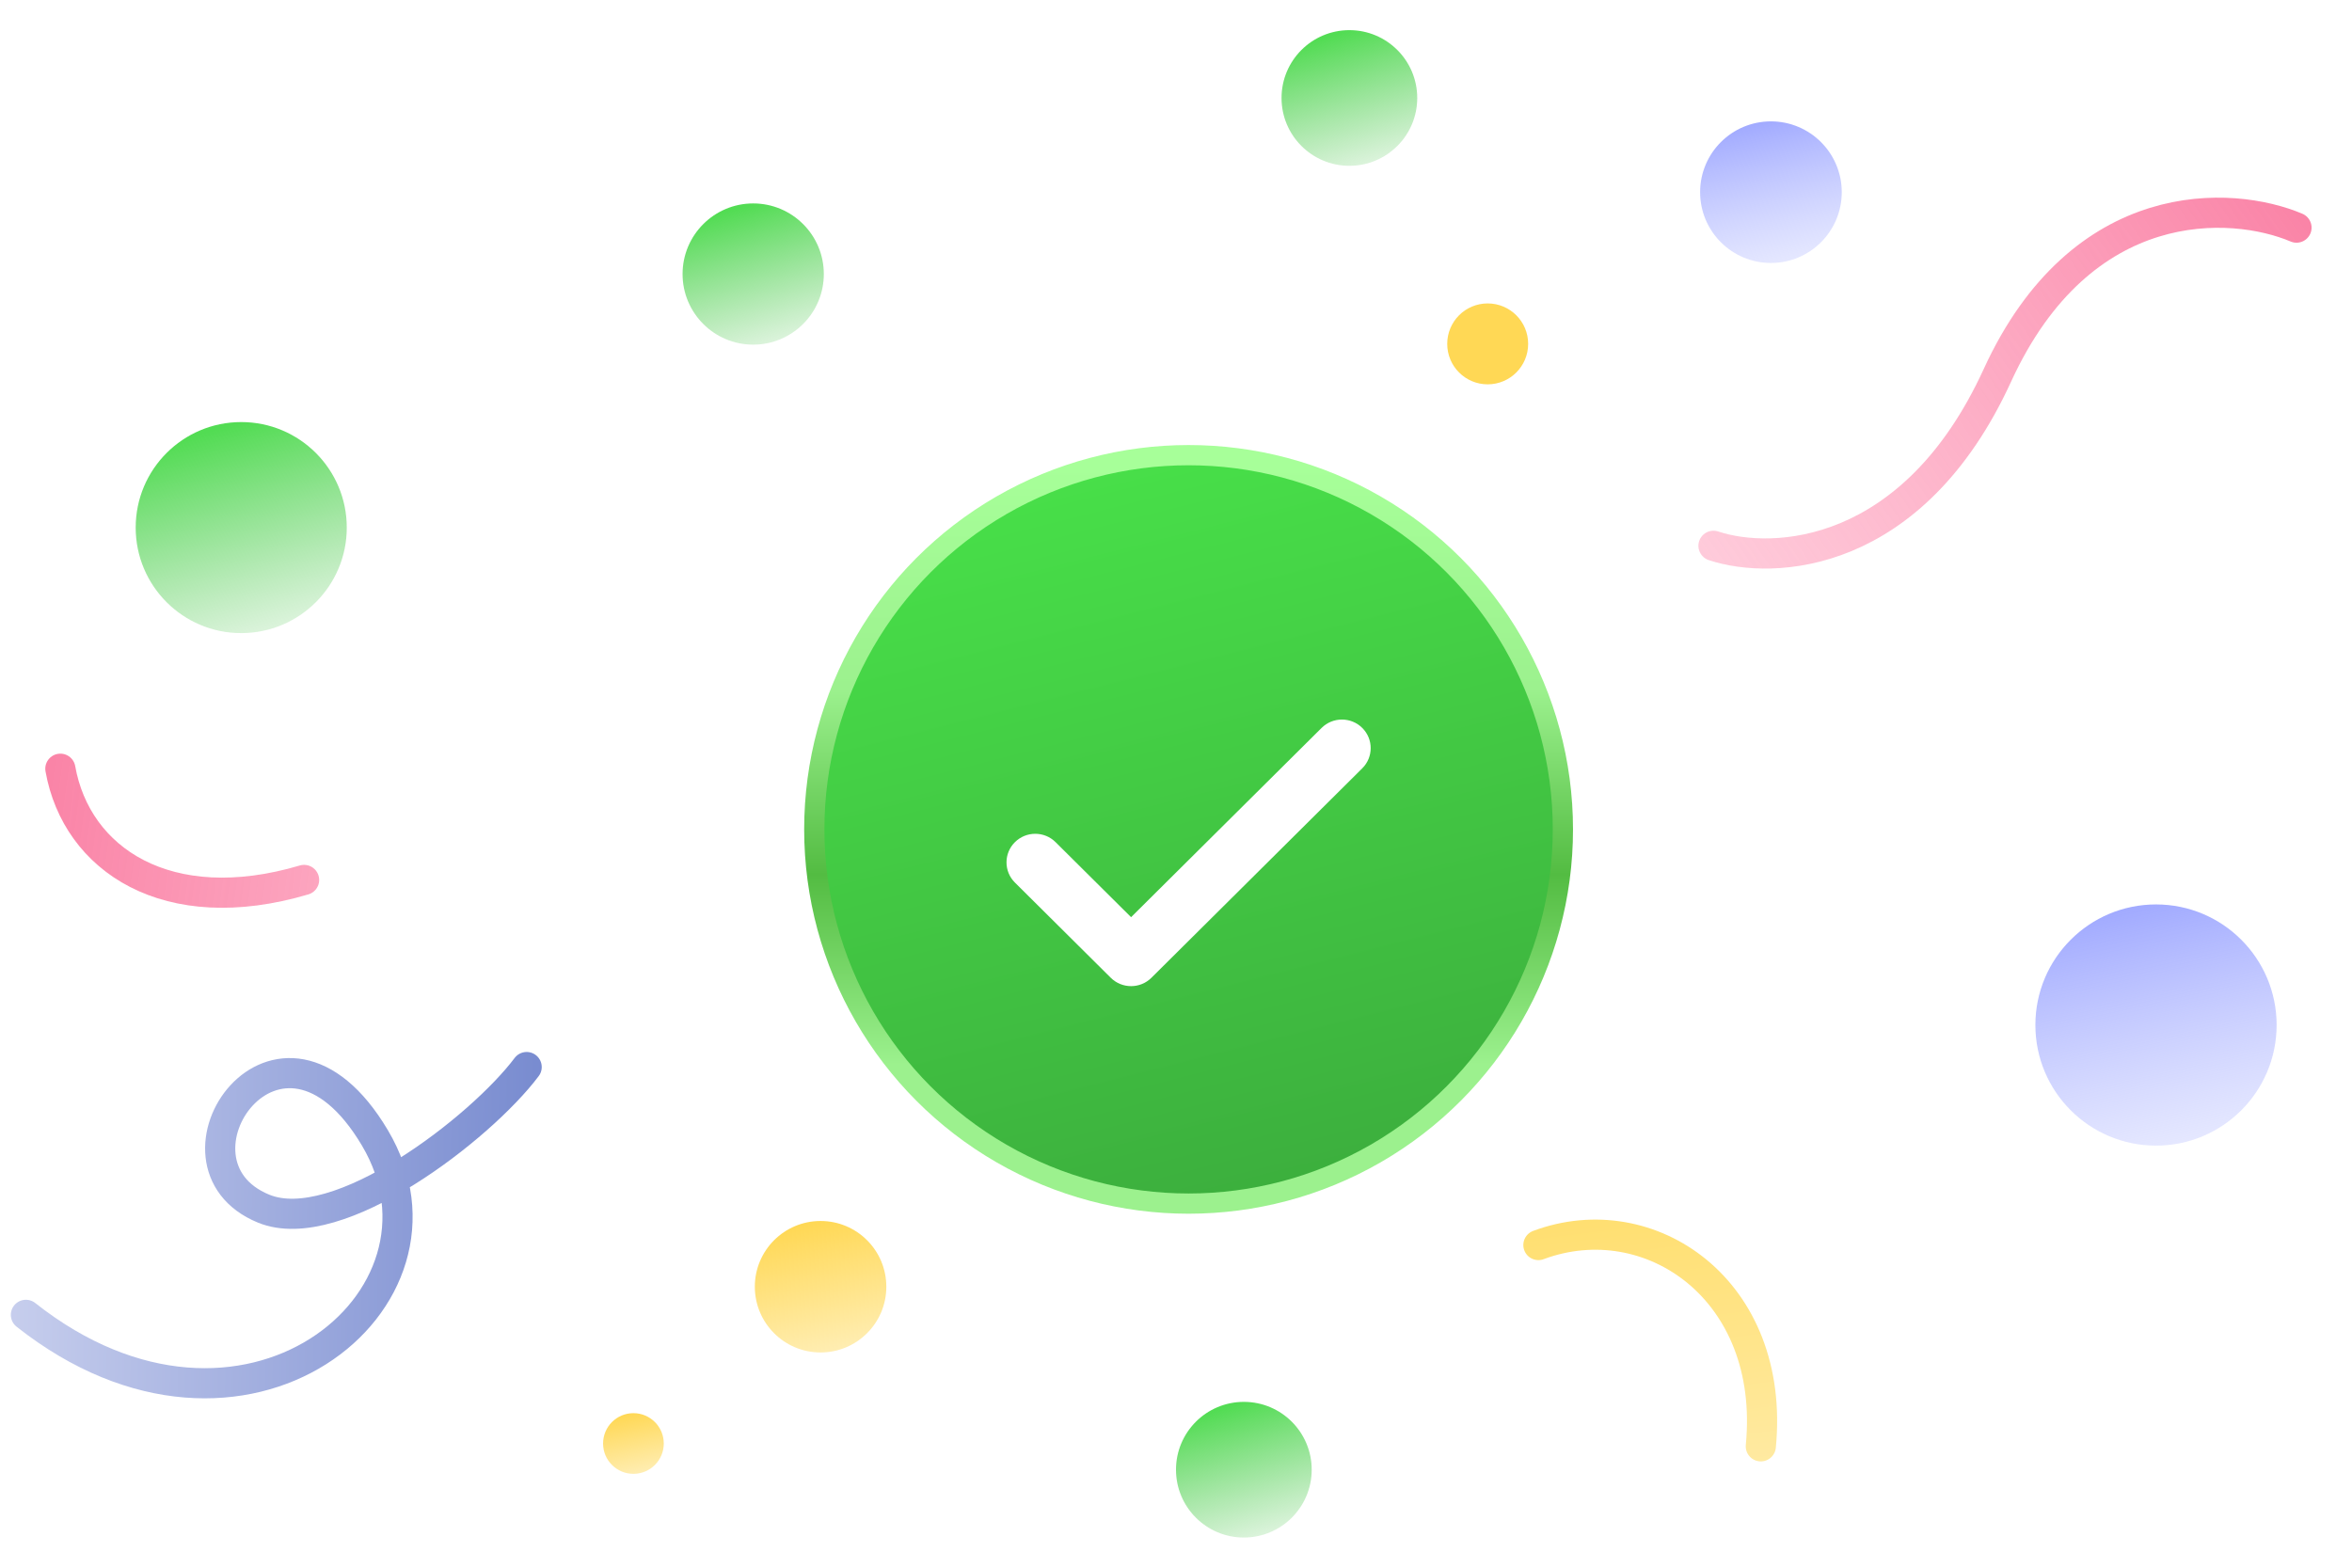 <svg width="156" height="104" viewBox="0 0 156 104" fill="none" xmlns="http://www.w3.org/2000/svg">
<g filter="url(#filter0_d_7625_69479)">
<circle cx="78.835" cy="52.337" r="24.826" fill="url(#paint0_linear_7625_69479)" stroke="url(#paint1_linear_7625_69479)" stroke-width="1.342"/>
<g filter="url(#filter1_d_7625_69479)">
<path fill-rule="evenodd" clip-rule="evenodd" d="M90.354 44.264C91.099 45.004 91.099 46.204 90.354 46.944L76.37 60.839C75.625 61.579 74.418 61.579 73.673 60.839L67.316 54.523C66.572 53.783 66.572 52.583 67.316 51.843C68.061 51.103 69.269 51.103 70.013 51.843L75.021 56.819L87.657 44.264C88.402 43.524 89.609 43.524 90.354 44.264Z" fill="white"/>
</g>
</g>
<circle cx="16" cy="35" r="7" fill="url(#paint2_linear_7625_69479)"/>
<circle cx="98.673" cy="22.813" r="2.684" fill="#FFD855"/>
<circle cx="143" cy="68" r="8" fill="url(#paint3_linear_7625_69479)"/>
<circle cx="54.426" cy="85.361" r="4.361" fill="url(#paint4_linear_7625_69479)"/>
<circle cx="42.013" cy="95.762" r="2.013" fill="url(#paint5_linear_7625_69479)"/>
<circle cx="117.46" cy="12.749" r="4.697" fill="url(#paint6_linear_7625_69479)"/>
<circle cx="89.5" cy="6.5" r="4.5" fill="url(#paint7_linear_7625_69479)"/>
<circle cx="82.5" cy="97.5" r="4.5" fill="url(#paint8_linear_7625_69479)"/>
<circle cx="49.957" cy="18.18" r="4.684" fill="url(#paint9_linear_7625_69479)"/>
<path d="M113.649 36.208C117.597 37.524 126.89 37.107 132.478 24.906C138.066 12.706 148.034 13.286 152.319 15.101" stroke="url(#paint10_linear_7625_69479)" stroke-width="2" stroke-linecap="round"/>
<path d="M20.169 58.375C11.111 61.059 5.073 57.033 4.003 50.997" stroke="url(#paint11_linear_7625_69479)" stroke-width="2" stroke-linecap="round"/>
<path d="M34.931 70.788C31.912 74.814 22.406 82.195 17.486 80.182C10.105 77.162 18.492 64.749 24.866 75.485C31.241 86.22 16.144 98.633 1.718 87.227" stroke="url(#paint12_linear_7625_69479)" stroke-width="2" stroke-linecap="round"/>
<path d="M102.037 82.596C109.409 79.846 117.796 85.549 116.789 95.949" stroke="url(#paint13_linear_7625_69479)" stroke-width="2" stroke-linecap="round"/>
<defs>
<filter id="filter0_d_7625_69479" x="33.209" y="9.395" width="91.252" height="91.251" filterUnits="userSpaceOnUse" color-interpolation-filters="sRGB">
<feFlood flood-opacity="0" result="BackgroundImageFix"/>
<feColorMatrix in="SourceAlpha" type="matrix" values="0 0 0 0 0 0 0 0 0 0 0 0 0 0 0 0 0 0 127 0" result="hardAlpha"/>
<feOffset dy="2.684"/>
<feGaussianBlur stdDeviation="10.065"/>
<feComposite in2="hardAlpha" operator="out"/>
<feColorMatrix type="matrix" values="0 0 0 0 0.767 0 0 0 0 1 0 0 0 0 0.768 0 0 0 1 0"/>
<feBlend mode="normal" in2="BackgroundImageFix" result="effect1_dropShadow_7625_69479"/>
<feBlend mode="normal" in="SourceGraphic" in2="effect1_dropShadow_7625_69479" result="shape"/>
</filter>
<filter id="filter1_d_7625_69479" x="65.416" y="43.709" width="26.839" height="20.368" filterUnits="userSpaceOnUse" color-interpolation-filters="sRGB">
<feFlood flood-opacity="0" result="BackgroundImageFix"/>
<feColorMatrix in="SourceAlpha" type="matrix" values="0 0 0 0 0 0 0 0 0 0 0 0 0 0 0 0 0 0 127 0" result="hardAlpha"/>
<feOffset dy="1.342"/>
<feGaussianBlur stdDeviation="0.671"/>
<feComposite in2="hardAlpha" operator="out"/>
<feColorMatrix type="matrix" values="0 0 0 0 0 0 0 0 0 0 0 0 0 0 0 0 0 0 0.1 0"/>
<feBlend mode="normal" in2="BackgroundImageFix" result="effect1_dropShadow_7625_69479"/>
<feBlend mode="normal" in="SourceGraphic" in2="effect1_dropShadow_7625_69479" result="shape"/>
</filter>
<linearGradient id="paint0_linear_7625_69479" x1="83.149" y1="77.57" x2="70.631" y2="28.129" gradientUnits="userSpaceOnUse">
<stop stop-color="#3CAE3D"/>
<stop offset="1" stop-color="#48E049"/>
</linearGradient>
<linearGradient id="paint1_linear_7625_69479" x1="78.835" y1="28.182" x2="78.835" y2="76.491" gradientUnits="userSpaceOnUse">
<stop stop-color="#A7FF99"/>
<stop offset="0.307" stop-color="#9CF18E"/>
<stop offset="0.562" stop-color="#53BC42"/>
<stop offset="0.823" stop-color="#9CF18E"/>
</linearGradient>
<linearGradient id="paint2_linear_7625_69479" x1="16" y1="28" x2="21.065" y2="44.98" gradientUnits="userSpaceOnUse">
<stop stop-color="#52DC53"/>
<stop offset="1" stop-color="#64C764" stop-opacity="0"/>
</linearGradient>
<linearGradient id="paint3_linear_7625_69479" x1="143" y1="60" x2="149.316" y2="88.21" gradientUnits="userSpaceOnUse">
<stop stop-color="#A2ABFF"/>
<stop offset="1" stop-color="#E2E5FF" stop-opacity="0"/>
</linearGradient>
<linearGradient id="paint4_linear_7625_69479" x1="54.426" y1="81" x2="57.869" y2="96.379" gradientUnits="userSpaceOnUse">
<stop stop-color="#FFD855"/>
<stop offset="1" stop-color="#FFD855" stop-opacity="0"/>
</linearGradient>
<linearGradient id="paint5_linear_7625_69479" x1="42.013" y1="93.749" x2="43.602" y2="100.847" gradientUnits="userSpaceOnUse">
<stop stop-color="#FFD855"/>
<stop offset="1" stop-color="#FFD855" stop-opacity="0"/>
</linearGradient>
<linearGradient id="paint6_linear_7625_69479" x1="117.46" y1="8.053" x2="121.168" y2="24.615" gradientUnits="userSpaceOnUse">
<stop stop-color="#A2ABFF"/>
<stop offset="1" stop-color="#E2E5FF" stop-opacity="0"/>
</linearGradient>
<linearGradient id="paint7_linear_7625_69479" x1="89.5" y1="2" x2="92.756" y2="12.915" gradientUnits="userSpaceOnUse">
<stop stop-color="#52DC53"/>
<stop offset="1" stop-color="#64C764" stop-opacity="0"/>
</linearGradient>
<linearGradient id="paint8_linear_7625_69479" x1="82.5" y1="93" x2="85.756" y2="103.916" gradientUnits="userSpaceOnUse">
<stop stop-color="#52DC53"/>
<stop offset="1" stop-color="#64C764" stop-opacity="0"/>
</linearGradient>
<linearGradient id="paint9_linear_7625_69479" x1="49.957" y1="13.496" x2="53.346" y2="24.858" gradientUnits="userSpaceOnUse">
<stop stop-color="#52DC53"/>
<stop offset="1" stop-color="#64C764" stop-opacity="0"/>
</linearGradient>
<linearGradient id="paint10_linear_7625_69479" x1="149.469" y1="9.884" x2="106.465" y2="39.486" gradientUnits="userSpaceOnUse">
<stop stop-color="#FA84A7"/>
<stop offset="1" stop-color="#FFB0C8" stop-opacity="0.56"/>
</linearGradient>
<linearGradient id="paint11_linear_7625_69479" x1="2.606" y1="56.773" x2="54.146" y2="63.758" gradientUnits="userSpaceOnUse">
<stop stop-color="#FA84A7"/>
<stop offset="1" stop-color="#FFB0C8" stop-opacity="0.56"/>
</linearGradient>
<linearGradient id="paint12_linear_7625_69479" x1="44.995" y1="69.446" x2="-20.765" y2="68.507" gradientUnits="userSpaceOnUse">
<stop stop-color="#647AC8"/>
<stop offset="1" stop-color="#F7F7FF"/>
</linearGradient>
<linearGradient id="paint13_linear_7625_69479" x1="105.407" y1="77.699" x2="110.035" y2="114.602" gradientUnits="userSpaceOnUse">
<stop stop-color="#FFDD68"/>
<stop offset="1" stop-color="#FFF4CF"/>
</linearGradient>
</defs>
</svg>
